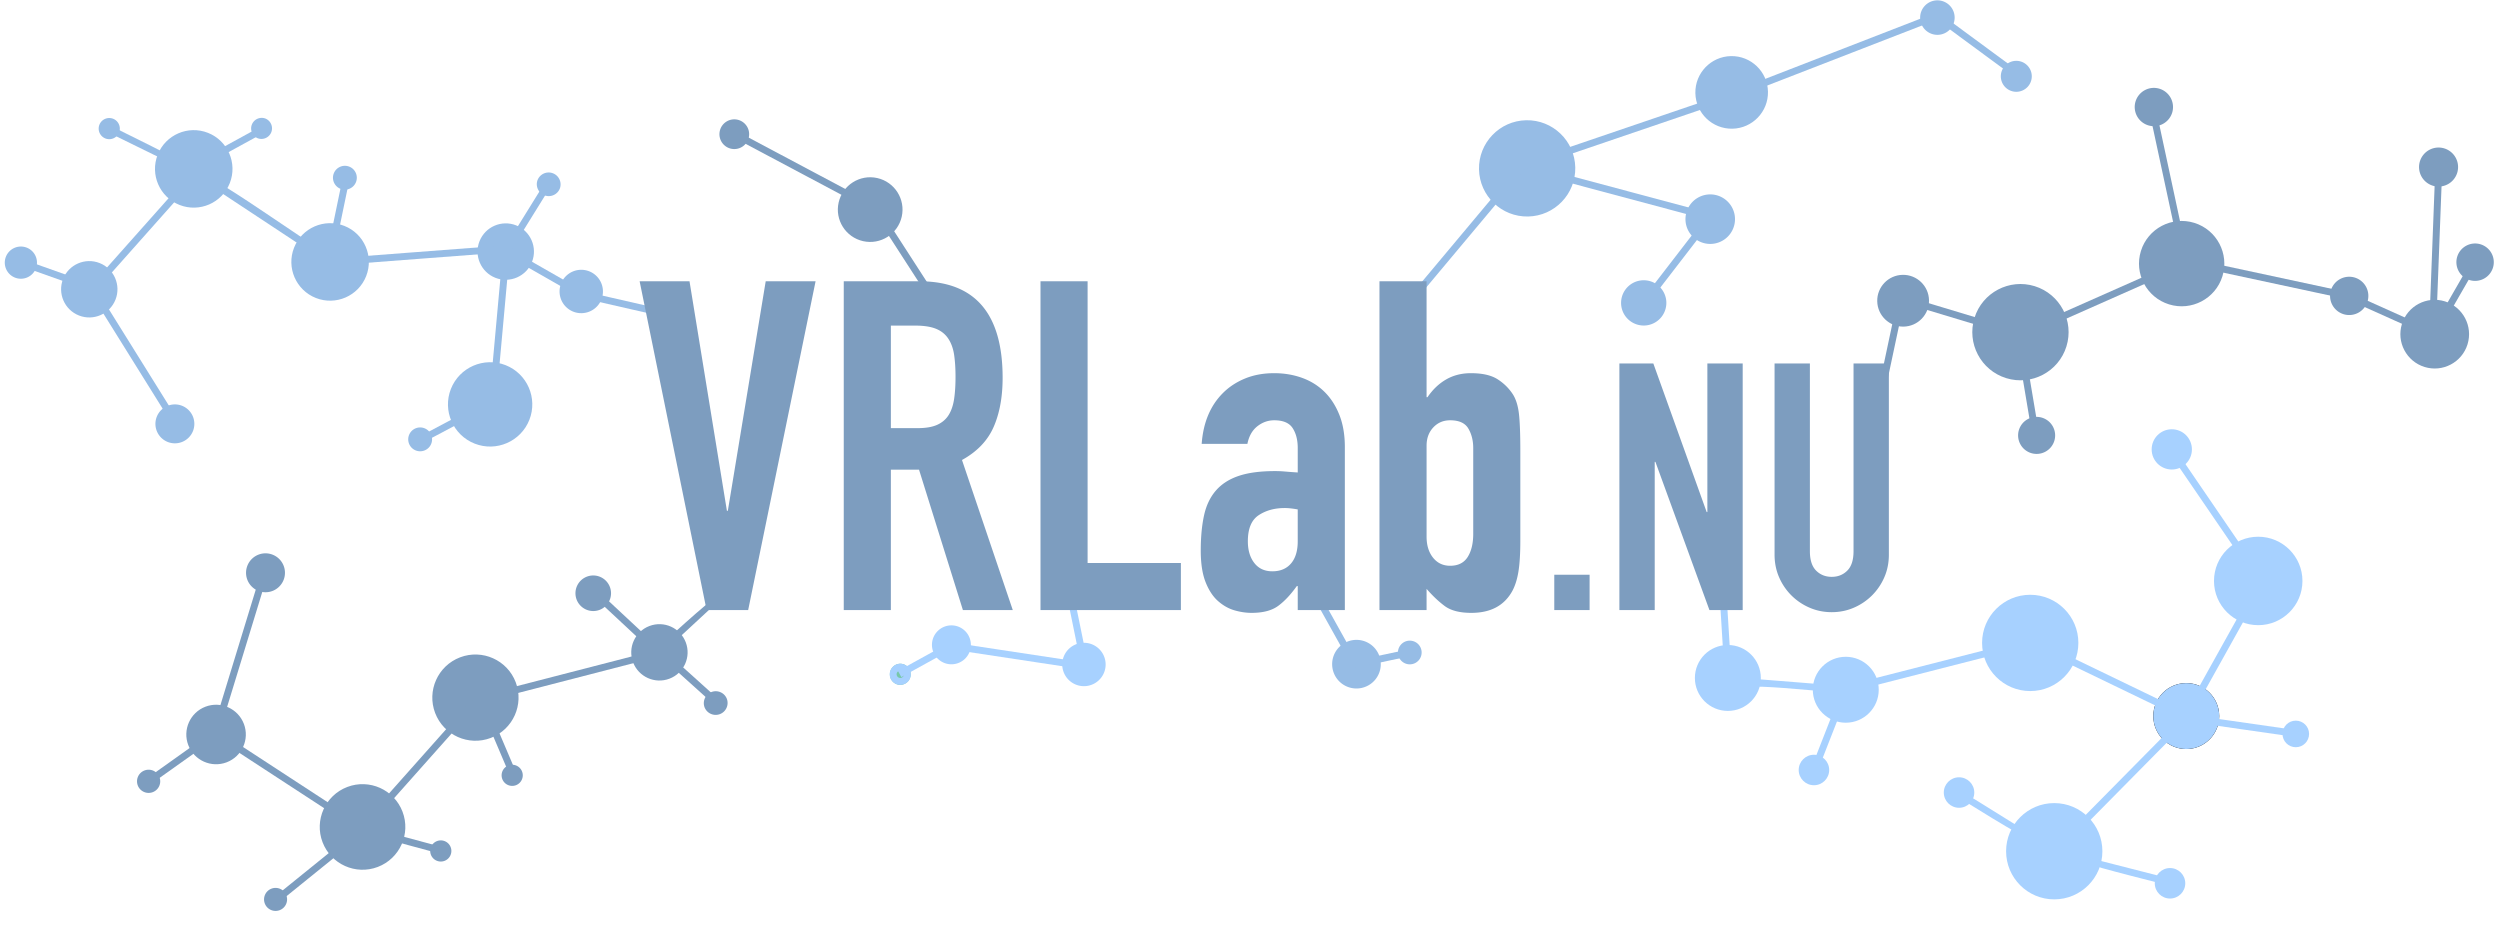 <svg viewBox="0 0 812 302" xmlns="http://www.w3.org/2000/svg" fill-rule="evenodd" clip-rule="evenodd" stroke-linejoin="round" stroke-miterlimit="1.414"><circle cx="704.822" cy="286.893" r="4.952" fill="#a7d1ff"/><path d="M144.395 279.604a3.438 3.438 0 0 0 1.986-4.435 3.438 3.438 0 0 0-4.435-1.986 3.438 3.438 0 0 0-1.986 4.435 3.438 3.438 0 0 0 4.435 1.986z" fill="#7d9dbf"/><path d="M144.436 279.588a3.494 3.494 0 0 0 1.172-.771 3.454 3.454 0 0 0 .967-2.892 3.45 3.45 0 0 0-.866-1.848 3.45 3.45 0 0 0-2.251-1.108 3.485 3.485 0 0 0-1.429.183 3.385 3.385 0 0 0-1.112.647 3.447 3.447 0 0 0-1.152 3.063c.103.741.451 1.442.982 1.969a3.449 3.449 0 0 0 3.481.832c.07-.024.14-.048.208-.075zm-.858-2.08a1.186 1.186 0 1 1-.814-2.229 1.186 1.186 0 0 1 .814 2.229z" fill="none"/><path d="M90.811 295.633a3.739 3.739 0 1 0-2.667-6.986 3.739 3.739 0 0 0 2.667 6.986z" fill="#7d9dbf"/><path d="M90.856 295.616a3.769 3.769 0 0 0 1.337-.905 3.756 3.756 0 0 0 1.018-2.348 3.764 3.764 0 0 0-.604-2.271 3.766 3.766 0 0 0-.692-.788 3.759 3.759 0 0 0-2.305-.9 3.73 3.73 0 0 0-3.424 1.967 3.768 3.768 0 0 0-.412 2.279 3.737 3.737 0 0 0 5.082 2.966zm-.866-2.078a1.486 1.486 0 0 1-1.625-.408 1.502 1.502 0 0 1-.363-1.183 1.525 1.525 0 0 1 .448-.883 1.47 1.47 0 0 1 .48-.307 1.45 1.45 0 0 1 .556-.106 1.532 1.532 0 0 1 .992.386 1.5 1.5 0 0 1 .49 1.1 1.486 1.486 0 0 1-.904 1.372l-.074.029z" fill="none"/><path d="M154.175 144.089c7.033 2.77 14.993-.691 17.764-7.724 2.77-7.034-.691-14.994-7.724-17.764-7.034-2.771-14.994.69-17.764 7.724-2.771 7.034.69 14.993 7.724 17.764zm-51.571-47.301c6.464 2.546 13.779-.634 16.325-7.098 2.546-6.464-.635-13.779-7.098-16.325-6.464-2.546-13.779.635-16.325 7.098-2.546 6.464.634 13.779 7.098 16.325zm-44.29-30.22c6.464 2.546 13.779-.635 16.325-7.099 2.546-6.464-.635-13.778-7.098-16.325-6.464-2.546-13.779.635-16.325 7.099-2.546 6.464.634 13.779 7.098 16.325z" fill="#96bce5"/><path d="M122.707 281.581c7.168-2.734 10.767-10.774 8.033-17.942-2.734-7.168-10.774-10.768-17.942-8.033-7.168 2.734-10.768 10.774-8.033 17.942 2.734 7.168 10.774 10.767 17.942 8.033z" fill="#7d9dbf"/><path d="M122.791 281.549a13.817 13.817 0 0 0 4.939-3.275 13.989 13.989 0 0 0 3.843-8.182c.13-1.185.106-2.386-.072-3.565a13.998 13.998 0 0 0-2.309-5.835 13.82 13.82 0 0 0-2.128-2.421 13.972 13.972 0 0 0-8.823-3.572 13.915 13.915 0 0 0-5.359.875 13.907 13.907 0 0 0-4.625 2.864 13.962 13.962 0 0 0-4.306 8.49 13.863 13.863 0 0 0-.015 3.219 14 14 0 0 0 2.091 5.916 13.782 13.782 0 0 0 2.29 2.739 13.959 13.959 0 0 0 8.272 3.645 13.849 13.849 0 0 0 6.202-.898zm-.957-2.044a11.565 11.565 0 0 1-4.913.711 11.722 11.722 0 0 1-7.079-3.068 11.51 11.51 0 0 1-1.917-2.293 11.735 11.735 0 0 1-1.736-4.817 11.594 11.594 0 0 1 .991-6.332 11.698 11.698 0 0 1 2.512-3.528 11.648 11.648 0 0 1 3.837-2.443 11.657 11.657 0 0 1 4.489-.791 11.692 11.692 0 0 1 7.435 2.906 11.558 11.558 0 0 1 1.805 2.002 11.742 11.742 0 0 1 1.996 4.868c.161.986.194 1.992.097 2.986a11.711 11.711 0 0 1-3.14 6.901 11.57 11.57 0 0 1-4.377 2.898z" fill="none"/><path d="M159.413 239.677c7.222-2.755 10.849-10.855 8.094-18.078-2.755-7.223-10.856-10.85-18.078-8.094-7.223 2.755-10.85 10.855-8.095 18.078 2.756 7.222 10.856 10.849 18.079 8.094z" fill="#7d9dbf"/><path d="M159.497 239.645a13.916 13.916 0 0 0 4.977-3.3 14.081 14.081 0 0 0 3.872-8.244 13.937 13.937 0 0 0-.004-3.076 14.101 14.101 0 0 0-2.201-6.107 13.91 13.91 0 0 0-2.338-2.728 14.084 14.084 0 0 0-8.89-3.599 14.005 14.005 0 0 0-5.484.914 13.996 13.996 0 0 0-4.699 2.971 14.065 14.065 0 0 0-4.235 8.605 13.937 13.937 0 0 0 .005 3.076 14.1 14.1 0 0 0 2.2 6.107 13.977 13.977 0 0 0 5.998 5.108 14.108 14.108 0 0 0 4.72 1.191 13.927 13.927 0 0 0 5.91-.854l.169-.064zm-.958-2.043a11.648 11.648 0 0 1-4.957.717 11.828 11.828 0 0 1-7.038-3 11.655 11.655 0 0 1-1.714-1.925 11.836 11.836 0 0 1-2.058-5.201 11.655 11.655 0 0 1-.04-2.867 11.822 11.822 0 0 1 3.453-7.127 11.777 11.777 0 0 1 8.218-3.367 11.792 11.792 0 0 1 4.035.713 11.768 11.768 0 0 1 5.316 3.893 11.84 11.84 0 0 1 2.272 5.262 11.679 11.679 0 0 1-.609 6.041 11.819 11.819 0 0 1-2.461 3.936 11.649 11.649 0 0 1-4.062 2.786c-.118.048-.236.094-.355.139z" fill="none"/><path d="M25.647 102.473c4.701 1.852 10.02-.461 11.872-5.162 1.851-4.7-.462-10.02-5.162-11.872-4.701-1.851-10.021.462-11.872 5.163-1.852 4.7.461 10.02 5.162 11.871z" fill="#96bce5"/><path d="M217.446 220.435c4.72-1.8 7.09-7.094 5.29-11.815-1.801-4.72-7.095-7.091-11.815-5.29-4.721 1.801-7.091 7.095-5.291 11.815 1.801 4.721 7.095 7.091 11.816 5.29z" fill="#7d9dbf"/><path d="M217.556 220.393a9.099 9.099 0 0 0 3.197-2.135 9.185 9.185 0 0 0 2.447-7.961 9.27 9.27 0 0 0-1.003-2.841 9.114 9.114 0 0 0-1.719-2.22 9.202 9.202 0 0 0-6.085-2.506 9.147 9.147 0 0 0-3.472.6 9.159 9.159 0 0 0-2.991 1.865 9.207 9.207 0 0 0-2.87 5.922 9.124 9.124 0 0 0 .197 2.801 9.24 9.24 0 0 0 1.144 2.787 9.111 9.111 0 0 0 4.244 3.618 9.19 9.19 0 0 0 2.883.691 9.075 9.075 0 0 0 3.807-.537l.221-.084zm-.996-2.028a6.87 6.87 0 0 1-2.869.405 6.977 6.977 0 0 1-4.009-1.652 6.824 6.824 0 0 1-1.322-1.524 6.964 6.964 0 0 1-.909-2.178 6.86 6.86 0 0 1 .502-4.505 6.931 6.931 0 0 1 1.515-2.073 6.906 6.906 0 0 1 4.872-1.859 6.948 6.948 0 0 1 4.593 1.892 6.86 6.86 0 0 1 1.293 1.671c.395.718.664 1.506.786 2.316.101.667.102 1.348.004 2.015a6.985 6.985 0 0 1-1.879 3.82 6.862 6.862 0 0 1-2.41 1.608l-.167.064z" fill="none"/><path d="M284.936 57.83c5.656 1.269 9.218 6.892 7.949 12.549-1.269 5.656-6.892 9.218-12.549 7.949-5.657-1.27-9.219-6.893-7.949-12.549 1.269-5.657 6.892-9.219 12.549-7.949z" fill="#7d9dbf"/><path d="M495.698 39.055c8.629-.174 15.775 6.69 15.949 15.319.174 8.628-6.69 15.774-15.319 15.948-8.628.174-15.775-6.69-15.949-15.319-.173-8.628 6.691-15.775 15.319-15.948zm66.511-20.831c6.507-.132 11.897 5.045 12.028 11.552.131 6.508-5.046 11.897-11.553 12.028-6.507.131-11.897-5.045-12.028-11.553-.131-6.507 5.046-11.896 11.553-12.027z" fill="#96bce5"/><path d="M617.965 89.269c4.641-.094 8.485 3.598 8.578 8.239.093 4.64-3.598 8.484-8.239 8.577-4.641.094-8.484-3.598-8.578-8.239-.093-4.64 3.599-8.484 8.239-8.577zm42.912 3.682c8.243 2.558 12.858 11.327 10.3 19.569-2.558 8.243-11.327 12.858-19.569 10.3-8.243-2.558-12.858-11.327-10.3-19.569 2.558-8.243 11.327-12.858 19.569-10.3z" fill="#7d9dbf"/><circle cx="659.417" cy="208.821" r="15.637" fill="#a7d1ff"/><path d="M659.518 193.184a15.556 15.556 0 0 1 6.418 1.422 15.738 15.738 0 0 1 5.054 3.703 15.68 15.68 0 0 1 2.834 4.428 15.506 15.506 0 0 1 1.003 3.414 15.754 15.754 0 0 1-.091 5.82 15.577 15.577 0 0 1-1.616 4.384 15.68 15.68 0 0 1-7.883 6.982 15.65 15.65 0 0 1-11.462.07 15.673 15.673 0 0 1-4.73-2.888 15.763 15.763 0 0 1-3.239-3.999 15.597 15.597 0 0 1-1.798-10.369 15.553 15.553 0 0 1 3.836-7.842 15.742 15.742 0 0 1 4.968-3.663 15.547 15.547 0 0 1 6.403-1.461l.303-.001zm-.188 2.25a13.321 13.321 0 0 0-5.492 1.216 13.475 13.475 0 0 0-6.819 7.114 13.3 13.3 0 0 0-.779 2.686c-.3 1.673-.279 3.404.062 5.069a13.312 13.312 0 0 0 1.344 3.679 13.492 13.492 0 0 0 2.773 3.531 13.423 13.423 0 0 0 3.941 2.49c1.548.632 3.212.967 4.884.988a13.407 13.407 0 0 0 4.926-.868 13.418 13.418 0 0 0 4.005-2.397 13.481 13.481 0 0 0 2.855-3.462 13.322 13.322 0 0 0 1.45-3.717 13.5 13.5 0 0 0 .129-5.23 13.278 13.278 0 0 0-.794-2.769 13.43 13.43 0 0 0-2.276-3.7 13.506 13.506 0 0 0-4.249-3.275 13.31 13.31 0 0 0-5.96-1.355z" fill="none"/><circle cx="667.218" cy="276.48" r="15.637" fill="#a7d1ff"/><path d="M667.319 260.843a15.556 15.556 0 0 1 6.418 1.422 15.708 15.708 0 0 1 7.888 8.131 15.49 15.49 0 0 1 1.003 3.414 15.754 15.754 0 0 1-.091 5.82 15.577 15.577 0 0 1-1.616 4.384 15.7 15.7 0 0 1-7.883 6.982 15.65 15.65 0 0 1-11.462.07 15.673 15.673 0 0 1-4.73-2.888 15.763 15.763 0 0 1-3.239-3.999 15.597 15.597 0 0 1-1.798-10.369 15.553 15.553 0 0 1 3.836-7.842 15.76 15.76 0 0 1 4.968-3.664 15.581 15.581 0 0 1 6.403-1.46l.303-.001zm-.188 2.25a13.284 13.284 0 0 0-5.492 1.216 13.475 13.475 0 0 0-6.819 7.114 13.344 13.344 0 0 0-.765 2.604 13.503 13.503 0 0 0 .032 5.069c.26 1.312.72 2.585 1.359 3.76a13.464 13.464 0 0 0 6.715 6.022c1.548.632 3.212.967 4.884.988a13.407 13.407 0 0 0 4.926-.868 13.439 13.439 0 0 0 8.291-9.495c.408-1.764.452-3.611.134-5.394a13.368 13.368 0 0 0-.78-2.686 13.45 13.45 0 0 0-6.526-6.975 13.258 13.258 0 0 0-5.526-1.351 20.771 20.771 0 0 0-.433-.004z" fill="none"/><circle cx="599.506" cy="224.03" r="10.708" fill="#a7d1ff"/><path d="M599.645 213.323a10.632 10.632 0 0 1 4.385 1 10.76 10.76 0 0 1 5.012 4.834c.46.896.791 1.858.981 2.847.222 1.159.251 2.354.088 3.523a10.662 10.662 0 0 1-.953 3.144 10.76 10.76 0 0 1-5.606 5.275 10.71 10.71 0 0 1-4.046.792c-1.384 0-2.764-.268-4.046-.792a10.744 10.744 0 0 1-5.605-5.275 10.632 10.632 0 0 1-.953-3.144 10.766 10.766 0 0 1 .088-3.523c.189-.989.521-1.951.98-2.847a10.766 10.766 0 0 1 5.013-4.834 10.615 10.615 0 0 1 4.385-1h.277zm-.249 2.249a8.435 8.435 0 0 0-3.461.789 8.55 8.55 0 0 0-3.867 3.641 8.403 8.403 0 0 0-.848 2.323 8.527 8.527 0 0 0-.09 2.89c.12.859.375 1.698.751 2.479a8.512 8.512 0 0 0 4.431 4.17 8.472 8.472 0 0 0 6.389 0 8.519 8.519 0 0 0 4.43-4.17 8.393 8.393 0 0 0 .751-2.48 8.437 8.437 0 0 0-.938-5.212 8.54 8.54 0 0 0-3.867-3.641 8.393 8.393 0 0 0-3.461-.789h-.22z" fill="none"/><circle cx="561.206" cy="220.2" r="10.708" fill="#a7d1ff"/><path d="M561.344 209.492a10.665 10.665 0 0 1 7.248 2.958 10.67 10.67 0 0 1 3.13 5.724c.222 1.159.252 2.354.088 3.523a10.662 10.662 0 0 1-.953 3.144 10.765 10.765 0 0 1-5.605 5.275 10.713 10.713 0 0 1-4.046.792c-1.385 0-2.765-.268-4.046-.792a10.749 10.749 0 0 1-5.606-5.275c-.478-.991-.8-2.055-.953-3.144a10.821 10.821 0 0 1 .088-3.523 10.67 10.67 0 0 1 3.13-5.724 10.665 10.665 0 0 1 7.248-2.958h.277zm-.248 2.25a8.417 8.417 0 0 0-3.461.789 8.548 8.548 0 0 0-3.868 3.641 8.403 8.403 0 0 0-.848 2.323 8.527 8.527 0 0 0-.089 2.89c.12.858.374 1.697.751 2.479a8.492 8.492 0 0 0 1.791 2.457 8.48 8.48 0 0 0 2.639 1.713 8.472 8.472 0 0 0 6.389 0 8.48 8.48 0 0 0 2.639-1.713 8.424 8.424 0 0 0 2.543-4.937 8.548 8.548 0 0 0-.09-2.889 8.403 8.403 0 0 0-.848-2.323 8.548 8.548 0 0 0-3.868-3.641 8.382 8.382 0 0 0-3.461-.789h-.219z" fill="none"/><circle cx="710.096" cy="232.578" r="10.708"/><path d="M710.235 221.871a10.667 10.667 0 0 1 7.248 2.957c.871.83 1.601 1.806 2.149 2.877.46.896.791 1.858.981 2.847.222 1.159.251 2.355.088 3.523a10.662 10.662 0 0 1-.953 3.144 10.77 10.77 0 0 1-5.606 5.276 10.728 10.728 0 0 1-8.092 0 10.747 10.747 0 0 1-6.558-8.42 10.794 10.794 0 0 1 .088-3.523 10.67 10.67 0 0 1 3.13-5.724 10.66 10.66 0 0 1 7.248-2.957h.277zm-.248 2.25a8.435 8.435 0 0 0-3.462.788 8.545 8.545 0 0 0-3.867 3.641 8.403 8.403 0 0 0-.848 2.323 8.452 8.452 0 0 0 .661 5.369 8.512 8.512 0 0 0 4.431 4.17 8.452 8.452 0 0 0 3.194.624 8.472 8.472 0 0 0 3.195-.624 8.496 8.496 0 0 0 4.43-4.17c.377-.781.631-1.62.751-2.479a8.528 8.528 0 0 0-.089-2.89 8.373 8.373 0 0 0-.849-2.323 8.546 8.546 0 0 0-3.867-3.641 8.428 8.428 0 0 0-3.461-.788h-.219z" fill="none"/><circle cx="710.096" cy="232.578" r="10.708" fill="#a7d1ff"/><path d="M710.235 221.871a10.667 10.667 0 0 1 7.248 2.957c.871.83 1.601 1.806 2.149 2.877.46.896.791 1.858.981 2.847.222 1.159.251 2.355.088 3.523a10.662 10.662 0 0 1-.953 3.144 10.77 10.77 0 0 1-5.606 5.276 10.728 10.728 0 0 1-8.092 0 10.747 10.747 0 0 1-6.558-8.42 10.794 10.794 0 0 1 .088-3.523 10.67 10.67 0 0 1 3.13-5.724 10.66 10.66 0 0 1 7.248-2.957h.277zm-.248 2.25a8.435 8.435 0 0 0-3.462.788 8.545 8.545 0 0 0-3.867 3.641 8.403 8.403 0 0 0-.848 2.323 8.452 8.452 0 0 0 .661 5.369 8.512 8.512 0 0 0 4.431 4.17 8.452 8.452 0 0 0 3.194.624 8.472 8.472 0 0 0 3.195-.624 8.496 8.496 0 0 0 4.43-4.17c.377-.781.631-1.62.751-2.479a8.528 8.528 0 0 0-.089-2.89 8.373 8.373 0 0 0-.849-2.323 8.546 8.546 0 0 0-3.867-3.641 8.428 8.428 0 0 0-3.461-.788h-.219z" fill="none"/><circle cx="733.47" cy="188.691" r="14.364" fill="#a7d1ff"/><path d="M733.562 174.327a14.277 14.277 0 0 1 5.975 1.343 14.438 14.438 0 0 1 6.879 6.796 14.263 14.263 0 0 1 1.089 3.157 14.46 14.46 0 0 1-.266 7.168 14.26 14.26 0 0 1-1.31 3.047 14.417 14.417 0 0 1-2.804 3.483 14.378 14.378 0 0 1-4.228 2.671 14.333 14.333 0 0 1-5.335 1.062 14.38 14.38 0 0 1-5.357-.996 14.412 14.412 0 0 1-8.504-9.267 14.453 14.453 0 0 1-.303-6.993 14.252 14.252 0 0 1 1.05-3.175 14.43 14.43 0 0 1 6.64-6.802 14.288 14.288 0 0 1 6.474-1.494zm-.171 2.25a12.018 12.018 0 0 0-5.037 1.131 12.201 12.201 0 0 0-5.804 5.735c-.43.892-.749 1.836-.948 2.806-.389 1.9-.317 3.892.213 5.757.256.899.617 1.767 1.073 2.583a12.209 12.209 0 0 0 6.006 5.321c1.425.582 2.958.885 4.497.894 1.542.01 3.082-.273 4.518-.839a12.192 12.192 0 0 0 6.07-5.249 12.058 12.058 0 0 0 1.58-6.804 11.66 11.66 0 0 0-.192-1.512 12.14 12.14 0 0 0-.915-2.824 12.124 12.124 0 0 0-1.919-2.919 12.21 12.21 0 0 0-3.816-2.886 12.029 12.029 0 0 0-5.012-1.192l-.314-.002z" fill="none"/><path d="M735.898 188.877l-24.162 43.37 33.623 4.833-.32 2.227-36.503-5.247-.181-.366 24.9-44.696-29.094-42.562 1.858-1.269 29.879 43.71z" fill="#a7d1ff" fill-rule="nonzero"/><circle cx="589.17" cy="250.092" r="4.952" fill="#a7d1ff"/><path d="M589.234 245.14a4.941 4.941 0 0 1 2.028.463 4.997 4.997 0 0 1 2.262 2.129 4.946 4.946 0 0 1-.895 5.903 4.947 4.947 0 0 1-3.395 1.409 4.97 4.97 0 0 1-1.879-.343 4.982 4.982 0 0 1-2.622-2.409 4.938 4.938 0 0 1-.448-3.015c.076-.461.219-.91.422-1.331a4.993 4.993 0 0 1 2.263-2.291 4.917 4.917 0 0 1 2.264-.515zm-.099 2.25a2.715 2.715 0 0 0-1.104.251 2.73 2.73 0 0 0-1.494 1.84 2.725 2.725 0 0 0 .182 1.751 2.727 2.727 0 0 0 1.401 1.351c.321.136.667.207 1.015.211a2.689 2.689 0 0 0 1.899-.746c.236-.225.431-.493.573-.787a2.66 2.66 0 0 0 .234-.755c.05-.328.041-.667-.03-.992a2.733 2.733 0 0 0-.279-.736 2.737 2.737 0 0 0-1.193-1.123 2.726 2.726 0 0 0-1.098-.264l-.106-.001z" fill="none"/><circle cx="745.675" cy="238.38" r="4.315" fill="#a7d1ff"/><path d="M745.73 234.065a4.307 4.307 0 0 1 1.768.403 4.35 4.35 0 0 1 1.971 1.856 4.329 4.329 0 0 1 .118 3.879 4.333 4.333 0 0 1-2.233 2.153 4.316 4.316 0 1 1-1.846-8.288c.074-.003.148-.003.222-.003zm-.082 2.25a2.07 2.07 0 0 0-.844.192 2.086 2.086 0 0 0-1.147 1.431 2.067 2.067 0 0 0 2.797 2.355 2.074 2.074 0 0 0 1.227-2.406 2.09 2.09 0 0 0-1.114-1.37 2.094 2.094 0 0 0-.838-.202h-.081z" fill="none"/><circle cx="636.296" cy="257.417" r="4.952" fill="#a7d1ff"/><path d="M636.36 252.465a4.941 4.941 0 0 1 2.028.463 4.999 4.999 0 0 1 2.262 2.13 4.928 4.928 0 0 1 .558 2.99 4.961 4.961 0 0 1-4.848 4.321 4.967 4.967 0 0 1-1.879-.343 4.97 4.97 0 0 1-3.08-3.855 4.975 4.975 0 0 1 .431-2.9 5 5 0 0 1 2.264-2.291 4.94 4.94 0 0 1 2.264-.515zm-.099 2.25c-.382.008-.758.09-1.105.251a2.734 2.734 0 0 0-1.485 1.807 2.721 2.721 0 0 0 .174 1.783 2.71 2.71 0 0 0 3.501 1.352 2.726 2.726 0 0 0 1.401-1.351 2.687 2.687 0 0 0 .182-1.751 2.732 2.732 0 0 0-1.494-1.84 2.748 2.748 0 0 0-1.104-.251h-.07z" fill="none"/><path d="M663.279 135.673a6.017 6.017 0 0 1 3.962 7.527 6.018 6.018 0 0 1-7.528 3.962 6.018 6.018 0 0 1-3.962-7.527 6.018 6.018 0 0 1 7.528-3.962z" fill="#7d9dbf"/><path d="M434.37 210.844a7.903 7.903 0 0 0 1.327 11.092 7.904 7.904 0 0 0 11.092-1.327 7.903 7.903 0 0 0-1.327-11.092 7.903 7.903 0 0 0-11.092 1.327z" fill="#96bce5"/><path d="M434.308 210.924a7.834 7.834 0 0 0-1.42 2.999 7.972 7.972 0 0 0 .518 5.111c.31.675.716 1.305 1.204 1.867a7.875 7.875 0 0 0 7.096 2.642 7.932 7.932 0 0 0 2.779-.949 7.908 7.908 0 0 0 3.957-7.617 7.937 7.937 0 0 0-.771-2.731 7.833 7.833 0 0 0-1.388-1.986 7.976 7.976 0 0 0-2.083-1.556 7.847 7.847 0 0 0-2.098-.729 7.972 7.972 0 0 0-5.089.702 7.864 7.864 0 0 0-2.579 2.087l-.126.16zm1.877 1.253a5.588 5.588 0 0 1 1.842-1.491 5.705 5.705 0 0 1 3.509-.528 5.63 5.63 0 0 1 3.173 1.712c.379.405.698.866.942 1.365a5.669 5.669 0 0 1 .36 4.049c-.2.701-.54 1.36-.991 1.934a5.631 5.631 0 0 1-3.635 2.098 5.638 5.638 0 0 1-5.076-1.891 5.574 5.574 0 0 1-.83-1.269 5.713 5.713 0 0 1-.415-3.655 5.613 5.613 0 0 1 1.121-2.324z" fill="none"/><path d="M454.875 209.553a3.85 3.85 0 0 0 .646 5.403 3.848 3.848 0 1 0-.646-5.403z" fill="#96bce5"/><circle cx="705.397" cy="145.963" r="6.537" fill="#a7d1ff"/><path d="M705.481 139.426a6.51 6.51 0 0 1 2.677.611 6.595 6.595 0 0 1 3.06 2.951c.28.547.483 1.134.598 1.738.136.707.154 1.437.054 2.15a6.555 6.555 0 0 1-4.003 5.14 6.539 6.539 0 0 1-2.47.483 6.535 6.535 0 0 1-2.47-.483 6.558 6.558 0 0 1-4.003-5.14 6.575 6.575 0 0 1 .053-2.15 6.486 6.486 0 0 1 .599-1.738 6.595 6.595 0 0 1 3.06-2.951 6.489 6.489 0 0 1 2.676-.611h.169zm-.14 2.25a4.234 4.234 0 0 0-1.753.4 4.329 4.329 0 0 0-1.937 1.801 4.254 4.254 0 0 0-.499 2.687 4.248 4.248 0 0 0 1.251 2.465 4.31 4.31 0 0 0 1.327.884 4.286 4.286 0 0 0 4.586-.813c.378-.352.693-.773.923-1.236a4.313 4.313 0 0 0 .368-2.714 4.301 4.301 0 0 0-.345-1.043 4.33 4.33 0 0 0-1.963-1.986 4.223 4.223 0 0 0-1.958-.445z" fill="none"/><path d="M794.103 97.882c5.881 1.825 9.173 8.081 7.348 13.961-1.825 5.88-8.08 9.173-13.96 7.348-5.881-1.825-9.173-8.081-7.348-13.961 1.825-5.88 8.08-9.172 13.96-7.348z" fill="#7d9dbf"/><path d="M794.241 97.926a11.096 11.096 0 0 1 6.298 5.181 11.228 11.228 0 0 1 1.251 3.526 11.09 11.09 0 0 1 .096 3.135 11.274 11.274 0 0 1-1 3.532 11.116 11.116 0 0 1-5.133 5.228 11.18 11.18 0 0 1-3.992 1.124 11.158 11.158 0 0 1-10.706-5.685 11.13 11.13 0 0 1-1.271-7.216 11.238 11.238 0 0 1 1.175-3.477 11.109 11.109 0 0 1 1.855-2.53 11.203 11.203 0 0 1 6.48-3.262 11.118 11.118 0 0 1 4.947.444zm-.915 2.072a8.832 8.832 0 0 0-3.727-.287 8.992 8.992 0 0 0-5.024 2.454 8.84 8.84 0 0 0-1.578 2.071 8.996 8.996 0 0 0-.992 2.877 8.85 8.85 0 0 0-.018 2.728 8.96 8.96 0 0 0 3.153 5.576 8.898 8.898 0 0 0 3.018 1.625 8.906 8.906 0 0 0 3.407.369 8.942 8.942 0 0 0 7.237-4.968 9.017 9.017 0 0 0 .848-2.925 8.84 8.84 0 0 0-.059-2.393 8.977 8.977 0 0 0-2.731-5.112 8.852 8.852 0 0 0-3.534-2.015z" fill="none"/><path d="M805.71 79.357a6.077 6.077 0 0 1 4.001 7.602 6.077 6.077 0 0 1-7.602 4.001 6.078 6.078 0 0 1-4.001-7.602 6.079 6.079 0 0 1 7.602-4.001z" fill="#7d9dbf"/><path d="M554.417 63.21a8.049 8.049 0 0 1 9.041 6.906 8.048 8.048 0 0 1-6.906 9.041 8.05 8.05 0 0 1-9.041-6.906 8.05 8.05 0 0 1 6.906-9.041z" fill="#96bce5"/><path d="M701.42 28.826a6.223 6.223 0 0 1 4.097 7.784 6.224 6.224 0 0 1-7.784 4.097 6.223 6.223 0 0 1-4.097-7.784 6.222 6.222 0 0 1 7.784-4.097zm63.447 61.339a6.224 6.224 0 0 1 4.097 7.784 6.223 6.223 0 0 1-7.784 4.097 6.222 6.222 0 0 1-4.097-7.784 6.223 6.223 0 0 1 7.784-4.097z" fill="#7d9dbf"/><path d="M764.943 90.19a6.21 6.21 0 0 1 2.261 1.309 6.283 6.283 0 0 1 1.949 3.545 6.208 6.208 0 0 1-.505 3.718 6.188 6.188 0 0 1-2.861 2.915 6.255 6.255 0 0 1-2.226.627 6.21 6.21 0 0 1-2.381-.258 6.21 6.21 0 0 1-4.31-5.027 6.203 6.203 0 0 1 .013-1.909 6.2 6.2 0 0 1 1.689-3.349 6.275 6.275 0 0 1 3.613-1.819 6.186 6.186 0 0 1 2.758.248zm-.793 2.109a4.011 4.011 0 0 0-1.659-.128 4.017 4.017 0 0 0-2.277 1.129 3.917 3.917 0 0 0-.668.888c-.227.413-.38.868-.45 1.335a3.942 3.942 0 0 0 .461 2.515c.241.433.563.82.945 1.136.409.337.886.588 1.394.738a3.957 3.957 0 0 0 3.424-.569 3.959 3.959 0 0 0 1.215-5.086 3.959 3.959 0 0 0-2.385-1.958z" fill="none"/><path d="M654.793 19.76a5.03 5.03 0 0 1 5.128 4.926 5.03 5.03 0 0 1-4.926 5.129 5.032 5.032 0 0 1-5.128-4.926 5.03 5.03 0 0 1 4.926-5.129zM629.153.113a5.605 5.605 0 0 1 5.714 5.489 5.605 5.605 0 0 1-5.489 5.714 5.605 5.605 0 0 1-5.714-5.489 5.605 5.605 0 0 1 5.489-5.714zm-96.249 90.979a7.357 7.357 0 0 1 8.265 6.312 7.357 7.357 0 0 1-6.313 8.265 7.356 7.356 0 0 1-8.264-6.313 7.356 7.356 0 0 1 6.312-8.264z" fill="#96bce5"/><path d="M712.715 72.387c7.305 2.267 11.396 10.039 9.128 17.345-2.267 7.305-10.039 11.396-17.344 9.128-7.306-2.267-11.396-10.039-9.129-17.344 2.267-7.306 10.039-11.396 17.345-9.129z" fill="#7d9dbf"/><path d="M712.8 72.414a13.772 13.772 0 0 1 5.122 2.945 13.932 13.932 0 0 1 4.342 7.899c.204 1.171.256 2.368.154 3.552a13.955 13.955 0 0 1-1.929 5.952 13.764 13.764 0 0 1-1.964 2.544 13.928 13.928 0 0 1-8.553 4.112 13.888 13.888 0 0 1-10.171-3.089 13.909 13.909 0 0 1-5.031-11.549c.129-2.1.744-4.167 1.781-5.998a13.806 13.806 0 0 1 5.602-5.421 13.943 13.943 0 0 1 4.586-1.472 13.792 13.792 0 0 1 5.804.446l.257.079zm-.824 2.1a11.54 11.54 0 0 0-4.931-.396 11.674 11.674 0 0 0-6.846 3.498 11.5 11.5 0 0 0-1.761 2.402 11.688 11.688 0 0 0-1.412 4.757c-.07.943-.023 1.895.14 2.828a11.683 11.683 0 0 0 3.957 6.899 11.603 11.603 0 0 0 3.971 2.187c1.453.461 2.994.636 4.514.503a11.647 11.647 0 0 0 4.156-1.17 11.703 11.703 0 0 0 3.054-2.19 11.524 11.524 0 0 0 1.742-2.228 11.695 11.695 0 0 0 1.603-4.844 11.548 11.548 0 0 0-1.221-6.418 11.702 11.702 0 0 0-2.43-3.223 11.512 11.512 0 0 0-4.25-2.514 9.496 9.496 0 0 0-.286-.091z" fill="none"/><path d="M793.925 48.206a6.342 6.342 0 0 1 4.175 7.933 6.342 6.342 0 0 1-7.933 4.175 6.342 6.342 0 0 1-4.175-7.933 6.341 6.341 0 0 1 7.933-4.175z" fill="#7d9dbf"/><path d="M4.866 90.171a5.231 5.231 0 0 0 6.782-2.949 5.23 5.23 0 0 0-2.949-6.782 5.23 5.23 0 0 0-6.782 2.949 5.231 5.231 0 0 0 2.949 6.782zm130.179 56.137a3.873 3.873 0 1 0-2.184-5.022 3.874 3.874 0 0 0 2.184 5.022zm44.4-90.079a3.874 3.874 0 0 1 2.429 4.908 3.873 3.873 0 0 1-7.337-2.479 3.873 3.873 0 0 1 4.908-2.429z" fill="#96bce5"/><path d="M233.83 231.941a3.874 3.874 0 0 0 2.238-4.998 3.873 3.873 0 0 0-7.236 2.761 3.874 3.874 0 0 0 4.998 2.237z" fill="#7d9dbf"/><path d="M233.876 231.923a3.912 3.912 0 0 0 1.386-.937 3.907 3.907 0 0 0 1.06-2.573 3.892 3.892 0 0 0-.606-2.17 3.88 3.88 0 0 0-4.6-1.555 3.89 3.89 0 0 0-1.242.743 3.904 3.904 0 0 0-1.242 2.243 3.873 3.873 0 0 0 5.244 4.249zm-.868-2.076a1.647 1.647 0 0 1-.692.094 1.652 1.652 0 0 1-1.105-.569 1.632 1.632 0 0 1-.372-1.24 1.638 1.638 0 0 1 .518-1.008 1.627 1.627 0 0 1 1.683-.311 1.628 1.628 0 0 1 1.032 1.468 1.64 1.64 0 0 1-.432 1.146c-.16.172-.356.306-.572.396l-.06.024z" fill="none"/><path d="M110.602 61.331a3.875 3.875 0 0 0 5.022-2.184 3.874 3.874 0 0 0-2.184-5.022 3.874 3.874 0 0 0-5.022 2.184 3.874 3.874 0 0 0 2.184 5.022zM83.656 44.886a3.438 3.438 0 0 0 4.457-1.938 3.438 3.438 0 0 0-1.938-4.457 3.438 3.438 0 0 0-2.519 6.395z" fill="#96bce5"/><path d="M167.585 255.034a3.438 3.438 0 0 0 1.986-4.435 3.438 3.438 0 0 0-4.435-1.986 3.438 3.438 0 0 0-1.986 4.435 3.438 3.438 0 0 0 4.435 1.986z" fill="#7d9dbf"/><path d="M167.627 255.018a3.414 3.414 0 0 0 1.798-1.642 3.427 3.427 0 0 0 .341-2.021 3.432 3.432 0 0 0-1.852-2.596 3.441 3.441 0 0 0-2.695-.177 3.436 3.436 0 1 0 2.408 6.436zm-.858-2.081a1.176 1.176 0 0 1-.919-.044 1.177 1.177 0 0 1-.672-.967 1.202 1.202 0 0 1 .323-.92 1.174 1.174 0 0 1 .842-.369 1.19 1.19 0 0 1 .952 1.917 1.192 1.192 0 0 1-.526.383z" fill="none"/><path d="M49.513 257.329a3.768 3.768 0 1 0-2.685-7.038 3.768 3.768 0 0 0 2.685 7.038z" fill="#7d9dbf"/><path d="M49.559 257.312c.509-.206.97-.512 1.348-.912a3.798 3.798 0 0 0 1.025-2.367 3.754 3.754 0 0 0-2.389-3.732 3.75 3.75 0 0 0-2.67-.029 3.77 3.77 0 0 0-1.208.722 3.769 3.769 0 0 0-1.201 2.138 3.784 3.784 0 0 0 .923 3.217 3.774 3.774 0 0 0 4.172.963zm-.866-2.078a1.518 1.518 0 1 1-1.046-2.849 1.518 1.518 0 0 1 1.046 2.849z" fill="none"/><path d="M34.226 44.969a3.439 3.439 0 0 0 4.457-1.938 3.439 3.439 0 0 0-1.938-4.457 3.438 3.438 0 0 0-4.457 1.938 3.438 3.438 0 0 0 1.938 4.457z" fill="#96bce5"/><path d="M292.601 215.583a3.437 3.437 0 0 1-.383 6.862 3.437 3.437 0 0 1 .383-6.862z" fill="#77c7a9"/><path d="M292.646 215.585c.471.036.93.161 1.35.38a3.456 3.456 0 0 1 1.522 1.582 3.461 3.461 0 0 1 .015 2.903 3.45 3.45 0 0 1-3.226 1.999 3.414 3.414 0 0 1-2.287-.967 3.445 3.445 0 0 1-.996-1.881 3.45 3.45 0 0 1 .975-3.036 3.437 3.437 0 0 1 2.647-.98zm-.186 2.243a1.197 1.197 0 0 0-.502.088c-.31.129-.56.391-.67.709a1.205 1.205 0 0 0 .004.787 1.184 1.184 0 0 0 .547.642 1.2 1.2 0 0 0 .915.096 1.213 1.213 0 0 0 .803-.831c.051-.193.053-.4.004-.594a1.2 1.2 0 0 0-.962-.883 2.11 2.11 0 0 0-.139-.014z" fill="#a7d1ff" fill-rule="nonzero"/><path d="M352.402 215.228l-.337 2.225-43.033-6.521-16.28 8.982-1.087-1.97 16.949-9.351 43.788 6.635z" fill="#a7d1ff" fill-rule="nonzero"/><path d="M54.486 143.555a6.325 6.325 0 0 0 8.198-3.565 6.324 6.324 0 0 0-3.565-8.198 6.324 6.324 0 0 0-8.198 3.565 6.325 6.325 0 0 0 3.565 8.198z" fill="#96bce5"/><path d="M88.489 191.949a6.324 6.324 0 0 0 3.653-8.159 6.323 6.323 0 0 0-8.159-3.653 6.325 6.325 0 0 0-3.653 8.159 6.325 6.325 0 0 0 8.159 3.653z" fill="#7d9dbf"/><path d="M88.565 191.919a6.292 6.292 0 0 0 2.208-1.474 6.374 6.374 0 0 0 1.748-3.721 6.293 6.293 0 0 0-.751-3.738 6.27 6.27 0 0 0-1.187-1.533 6.362 6.362 0 0 0-4.202-1.731 6.322 6.322 0 0 0-4.463 1.703 6.355 6.355 0 0 0-1.981 4.089 6.287 6.287 0 0 0 .136 1.934 6.293 6.293 0 0 0 1.929 3.289 6.376 6.376 0 0 0 3.782 1.611 6.26 6.26 0 0 0 2.629-.371l.152-.058zm-.927-2.054a4.018 4.018 0 0 1-1.691.239 4.115 4.115 0 0 1-2.328-.943 4.034 4.034 0 0 1-1.364-2.265 4.012 4.012 0 0 1-.076-1.192 4.091 4.091 0 0 1 1.277-2.637 4.073 4.073 0 0 1 4.353-.778 4.05 4.05 0 0 1 1.966 1.739 4.078 4.078 0 0 1 .498 2.549 4.12 4.12 0 0 1-1.082 2.267 4.049 4.049 0 0 1-1.405.964l-.148.057z" fill="none"/><path d="M309.372 203.13a6.326 6.326 0 0 1 5.959 6.664 6.324 6.324 0 0 1-6.664 5.959 6.323 6.323 0 0 1-5.959-6.664 6.324 6.324 0 0 1 6.664-5.959z" fill="#a7d1ff"/><path d="M309.453 203.136a6.308 6.308 0 0 1 2.552.733 6.383 6.383 0 0 1 2.795 3.014 6.29 6.29 0 0 1 .484 1.711 6.31 6.31 0 0 1-2.166 5.659c-.6.511-1.295.909-2.04 1.167a6.329 6.329 0 0 1-7.9-3.561 6.277 6.277 0 0 1-.458-1.884 6.345 6.345 0 0 1 .839-3.719 6.377 6.377 0 0 1 3.114-2.684 6.25 6.25 0 0 1 2.617-.446c.082.004.081.004.163.01zm-.26 2.238a4.028 4.028 0 0 0-1.683.286 4.12 4.12 0 0 0-1.984 1.69 4.04 4.04 0 0 0-.443 1.049 4.11 4.11 0 0 0-.121 1.388c.033.399.126.792.275 1.164a4.116 4.116 0 0 0 1.993 2.149 4.087 4.087 0 0 0 3.066.209 4.092 4.092 0 0 0 2.696-2.972c.105-.472.127-.964.062-1.443a4.03 4.03 0 0 0-.351-1.187 4.118 4.118 0 0 0-1.634-1.783 4.113 4.113 0 0 0-1.876-.55z" fill="none"/><path d="M186.209 101.231a7.049 7.049 0 0 0 9.139-3.974 7.049 7.049 0 0 0-3.974-9.139 7.05 7.05 0 0 0-9.139 3.974 7.05 7.05 0 0 0 3.974 9.139z" fill="#96bce5"/><path d="M186.294 101.264a7.03 7.03 0 0 0 2.926.445 7.11 7.11 0 0 0 4.235-1.751 7 7 0 0 0 1.287-1.507 7.04 7.04 0 0 0 .442-6.74 7.083 7.083 0 0 0-1.523-2.133 7.053 7.053 0 0 0-11.002 1.622 7.093 7.093 0 0 0-.795 2.178 6.995 6.995 0 0 0-.087 1.98 7.11 7.11 0 0 0 1.904 4.169 6.95 6.95 0 0 0 1.56 1.235 7.302 7.302 0 0 0 1.053.502zm.682-2.15a4.76 4.76 0 0 1-1.662-1.134 4.855 4.855 0 0 1-1.285-2.727 4.796 4.796 0 0 1 1.457-4.056 4.827 4.827 0 0 1 3.191-1.319 4.762 4.762 0 0 1 1.814.311c.581.22 1.118.551 1.572.975a4.827 4.827 0 0 1 1.422 4.508 4.83 4.83 0 0 1-1.431 2.52 4.85 4.85 0 0 1-2.857 1.263 4.77 4.77 0 0 1-2.221-.341z" fill="none"/><path d="M194.746 198.089a5.781 5.781 0 0 0 3.339-7.458 5.78 5.78 0 0 0-7.458-3.34 5.782 5.782 0 0 0-3.34 7.458 5.782 5.782 0 0 0 7.459 3.34z" fill="#7d9dbf"/><path d="M194.815 198.062a5.761 5.761 0 0 0 2.019-1.348 5.83 5.83 0 0 0 1.58-3.262 5.713 5.713 0 0 0-.024-1.692 5.827 5.827 0 0 0-.611-1.8 5.76 5.76 0 0 0-2.795-2.571 5.82 5.82 0 0 0-2.095-.475 5.783 5.783 0 0 0-5.19 8.696c.275.471.617.902 1.013 1.276a5.833 5.833 0 0 0 3.421 1.556 5.75 5.75 0 0 0 2.682-.38zm-.915-2.059a3.558 3.558 0 0 1-1.464.207 3.573 3.573 0 0 1-2.019-.818 3.498 3.498 0 0 1-1.172-1.92 3.51 3.51 0 0 1 .239-2.262c.185-.4.444-.765.762-1.07a3.53 3.53 0 0 1 5.932 3.055 3.564 3.564 0 0 1-.961 1.954 3.562 3.562 0 0 1-1.23.821l-.087.033z" fill="none"/><path d="M352.457 208.786a7.05 7.05 0 0 1 6.643 7.429 7.05 7.05 0 0 1-7.429 6.644 7.05 7.05 0 0 1-6.643-7.429 7.051 7.051 0 0 1 7.429-6.644z" fill="#a7d1ff"/><path d="M352.548 208.792a7.023 7.023 0 0 1 2.844.818 7.114 7.114 0 0 1 3.117 3.36 7.034 7.034 0 0 1-.273 6.256 7.1 7.1 0 0 1-3.877 3.261 7.07 7.07 0 0 1-5.317-.297 7.091 7.091 0 0 1-3.49-3.672 7.056 7.056 0 0 1-.324-4.413 6.996 6.996 0 0 1 .749-1.834 7.115 7.115 0 0 1 3.471-2.993 7.006 7.006 0 0 1 2.918-.496l.182.01zm-.279 2.238a4.762 4.762 0 0 0-1.984.337 4.854 4.854 0 0 0-2.337 1.99 4.78 4.78 0 0 0-.664 2.873 4.768 4.768 0 0 0 1.244 2.832 4.771 4.771 0 0 0 3.206 1.546 4.783 4.783 0 0 0 3.396-1.098 4.826 4.826 0 0 0 1.108-1.322c.233-.409.404-.852.507-1.311.12-.536.148-1.094.081-1.64a4.757 4.757 0 0 0-.374-1.354 4.849 4.849 0 0 0-2.022-2.234 4.764 4.764 0 0 0-2.161-.619z" fill="none"/><path d="M73.627 247.595c4.984-1.901 7.487-7.491 5.586-12.476-1.902-4.984-7.492-7.487-12.476-5.586-4.985 1.902-7.488 7.492-5.587 12.476 1.902 4.985 7.492 7.488 12.477 5.586z" fill="#7d9dbf"/><path d="M73.743 247.55a9.642 9.642 0 0 0 5.162-4.826c.467-.98.769-2.038.887-3.118a9.62 9.62 0 0 0-.089-2.716 9.666 9.666 0 0 0-2.874-5.345 9.72 9.72 0 0 0-6.425-2.646 9.683 9.683 0 0 0-6.825 2.604 9.68 9.68 0 0 0-2.12 2.902 9.694 9.694 0 0 0-.91 3.35 9.587 9.587 0 0 0 .208 2.959 9.715 9.715 0 0 0 1.207 2.942 9.582 9.582 0 0 0 1.743 2.086 9.712 9.712 0 0 0 5.783 2.465 9.645 9.645 0 0 0 4.02-.568l.233-.089zm-1.008-2.023a7.34 7.34 0 0 1-3.082.435 7.496 7.496 0 0 1-4.374-1.833 7.364 7.364 0 0 1-1.352-1.578 7.467 7.467 0 0 1-.977-2.34 7.338 7.338 0 0 1-.159-2.265 7.438 7.438 0 0 1 .699-2.573 7.435 7.435 0 0 1 1.627-2.228 7.412 7.412 0 0 1 2.422-1.51 7.412 7.412 0 0 1 2.811-.486 7.45 7.45 0 0 1 4.933 2.032 7.348 7.348 0 0 1 1.39 1.795 7.382 7.382 0 0 1 .872 4.474 7.494 7.494 0 0 1-2.042 4.281 7.355 7.355 0 0 1-2.589 1.727l-.179.069z" fill="none"/><path d="M160.91 90.237c4.705 1.853 10.029-.462 11.882-5.167 1.853-4.705-.462-10.029-5.167-11.882-4.705-1.853-10.029.462-11.882 5.167-1.853 4.704.462 10.029 5.167 11.882z" fill="#96bce5"/><path d="M239.555 38.882a4.827 4.827 0 0 1 3.652 5.764 4.828 4.828 0 0 1-5.765 3.652 4.828 4.828 0 0 1-3.651-5.765 4.827 4.827 0 0 1 5.764-3.651z" fill="#7d9dbf"/><path d="M236.559 192.292s4.343-7.089-22.724 17.973l-19.447-18.142-1.535 1.646 20.976 19.568 22.73-21.045z" fill="#7d9dbf" fill-rule="nonzero"/><path d="M142.607 274.872l-22.98-6.209 35.812-40.278 59.045-15.251 18.077 16.288 1.506-1.671-18.975-17.097-60.879 15.724-38.332 43.112.16.535 25.979 7.019.587-2.172z" fill="#7d9dbf" fill-rule="nonzero"/><path d="M119.697 269.533l-.017-.326-49.548-32.328-22.194 15.79 1.304 1.834 20.945-14.901 45.907 29.951-25.612 20.714 1.415 1.749 27.8-22.483z" fill="#7d9dbf" fill-rule="nonzero"/><path d="M86.924 186.599l-2.151-.658-16.467 53.823 2.152.658 16.466-53.823z" fill="#7d9dbf" fill-rule="nonzero"/><path d="M353.275 215.26l-2.204.45-4.549-22.296 2.205-.45 4.548 22.296z" fill="#a7d1ff" fill-rule="nonzero"/><path d="M214.441 102.617l.502-2.193-25.346-5.798-23.516-13.446 11.726-18.918-1.912-1.185-12.955 20.899 25.83 14.769 25.671 5.872z" fill="#96bce5" fill-rule="nonzero"/><path d="M113.527 58.142l-5.348 25.797 57.522-4.38.065.066-4.693 51.564-24.324 12.89-1.053-1.988 23.247-12.319 4.348-47.773-57.693 4.393-.182-.207 5.908-28.5 2.203.457z" fill="#96bce5"/><path d="M108.782 84.294c-35.088-23.169-34.351-24.537-72.103-43.05l-.991 2.02 26.709 13.098 45.145 29.809 1.24-1.877z" fill="#96bce5" fill-rule="nonzero"/><path d="M64.848 56.413l-33.47 37.649 27.454 44.057-1.91 1.19-28.343-45.485 34.588-38.906 1.681 1.495z" fill="#96bce5"/><path d="M30.62 92.488l-.753 2.121-22.273-7.91.753-2.12 22.273 7.909z" fill="#96bce5"/><path d="M167.757 251.164l-7.034-16.533-2.071.881 7.035 16.533 2.07-.881z" fill="#7d9dbf" fill-rule="nonzero"/><path d="M86.011 42.956l-1.081-1.973-16.467 9.026 1.081 1.973 16.467-9.026z" fill="#96bce5" fill-rule="nonzero"/><path d="M285.222 67.055l17.527 27.134-1.89 1.22-17.21-26.642-47.202-25.094 1.057-1.987 47.718 25.369z" fill="#7d9dbf"/><path d="M439.502 217.043l17.437-3.71-.468-2.201-15.812 3.364-9.83-17.634-1.965 1.095 10.638 19.086z" fill="#96bce5" fill-rule="nonzero"/><path d="M559.909 215.574l2.143-1.796-1.239-20.151-2.246.138 1.342 21.809z" fill="#a7d1ff" fill-rule="nonzero"/><path d="M557.066 69.69l.146.431-22.406 29.077-1.783-1.374 20.596-26.727-58.615-15.677-34.471 41.173-1.725-1.444 35.391-42.273 62.867 16.814z" fill="#96bce5"/><path d="M606.072 154.432l11.305-53.227" fill="#7d9dbf"/><path d="M617.727 101.439l-11.305 53.227-2.201-.467 11.305-53.228 2.201.468z" fill="#7d9dbf" fill-rule="nonzero"/><path d="M600.831 222.982l.157.251-10.012 25.594-2.096-.819 8.999-23.004c-15.369-1.226-23.531-2.223-31.228-1.969-8.462.278-5.926-3.253-5.926-3.253l40.106 3.2z" fill="#a7d1ff" fill-rule="nonzero"/><path d="M711.072 85.796l-54.028 23.94 4.944 29.426-2.219.373-5.233-31.149 53.952-23.906-10.558-49.152 2.2-.473 10.942 50.941z" fill="#7d9dbf"/><path d="M656.805 107.644l-.65 2.154-32.425-9.793s-6.403-4.284.649-2.154l32.426 9.793z" fill="#7d9dbf" fill-rule="nonzero"/><path d="M656.808 24.05l-1.334 1.812-26.412-19.44-65.587 25.439-69.377 23.636-.726-2.13 69.333-23.621 66.696-25.869 27.407 20.173z" fill="#96bce5"/><path d="M805.475 84.505l-14.642 25.458-28.411-12.758-53.239-11.426.473-2.2 53.471 11.476 26.771 12.021 13.626-23.693 1.951 1.122z" fill="#7d9dbf"/><path d="M793.207 55.424l-2.033 53.056-2.248-.086 2.033-53.057 2.248.087z" fill="#7d9dbf"/><path d="M667.489 275.828l37.162 9.51-.558 2.18c-35.68-9.131-36.165-8.768-67.452-28.199l1.187-1.912 29.661 18.421z" fill="#a7d1ff" fill-rule="nonzero"/><path d="M712.042 232.432l.06.348-43.201 43.741-1.601-1.581 41.203-41.718-48.82-23.57-59.841 15.296-.558-2.18 60.638-15.5 52.12 25.164z" fill="#a7d1ff" fill-rule="nonzero"/><path d="M243.003 198.158h-13.5l-21.75-106.8h16.2l12.15 74.55h.3l12.3-74.55h16.2l-21.9 106.8zm46.35-59.1h8.7c2.7 0 4.85-.375 6.45-1.125 1.6-.75 2.825-1.825 3.675-3.225.85-1.4 1.425-3.125 1.725-5.175.3-2.05.45-4.425.45-7.125s-.15-5.075-.45-7.125c-.3-2.05-.925-3.8-1.875-5.25-.95-1.45-2.275-2.525-3.975-3.225-1.7-.7-3.95-1.05-6.75-1.05h-7.95v33.3zm-15.3-47.7h24.6c18 0 27 10.45 27 31.35 0 6.2-.975 11.525-2.925 15.975-1.95 4.45-5.375 8.025-10.275 10.725l16.5 48.75h-16.2l-14.25-45.6h-9.15v45.6h-15.3v-106.8zm63.9 0h15.3v91.5h30.3v15.3h-45.6v-106.8zm83.55 99h-.3c-2 2.8-4.025 4.95-6.075 6.45s-4.925 2.25-8.625 2.25c-1.8 0-3.65-.275-5.55-.825-1.9-.55-3.675-1.55-5.325-3-1.65-1.45-3-3.5-4.05-6.15-1.05-2.65-1.575-6.075-1.575-10.275 0-4.3.35-8.075 1.05-11.325.7-3.25 1.975-5.95 3.825-8.1 1.85-2.15 4.325-3.75 7.425-4.8 3.1-1.05 7.05-1.575 11.85-1.575 1.1 0 2.2.05 3.3.15 1.1.1 2.45.2 4.05.3v-7.95c0-2.6-.55-4.75-1.65-6.45-1.1-1.7-3.1-2.55-6-2.55-2 0-3.825.65-5.475 1.95-1.65 1.3-2.725 3.2-3.225 5.7h-14.85c.5-6.9 2.8-12.4 6.9-16.5 2-2 4.4-3.575 7.2-4.725 2.8-1.15 5.95-1.725 9.45-1.725 3.2 0 6.2.5 9 1.5s5.225 2.5 7.275 4.5c2.05 2 3.675 4.5 4.875 7.5 1.2 3 1.8 6.5 1.8 10.5v52.95h-15.3v-7.8zm0-24.9c-1.7-.3-3.1-.45-4.2-.45-3.3 0-6.125.775-8.475 2.325-2.35 1.55-3.525 4.375-3.525 8.475 0 2.9.7 5.25 2.1 7.05 1.4 1.8 3.35 2.7 5.85 2.7 2.6 0 4.625-.85 6.075-2.55 1.45-1.7 2.175-4.1 2.175-7.2v-10.35zm26.55-74.1h15.3v37.65h.3c1.7-2.5 3.725-4.425 6.075-5.775 2.35-1.35 5.025-2.025 8.025-2.025 3.7 0 6.575.65 8.625 1.95 2.05 1.3 3.725 2.95 5.025 4.95 1 1.6 1.65 3.7 1.95 6.3.3 2.6.45 6.65.45 12.15v28.95c0 4.2-.2 7.55-.6 10.05-.4 2.5-1.05 4.6-1.95 6.3-2.6 4.8-7.05 7.2-13.35 7.2-3.8 0-6.7-.75-8.7-2.25-2-1.5-3.95-3.35-5.85-5.55v6.9h-15.3v-106.8zm30.45 54.15c0-2.4-.525-4.5-1.575-6.3-1.05-1.8-3.025-2.7-5.925-2.7-2.2 0-4.025.775-5.475 2.325-1.45 1.55-2.175 3.525-2.175 5.925v29.55c0 2.8.7 5.075 2.1 6.825 1.4 1.75 3.25 2.625 5.55 2.625 2.6 0 4.5-.95 5.7-2.85 1.2-1.9 1.8-4.4 1.8-7.5v-27.9zm26.325 41.175h11.475v11.475h-11.475zm21.15-68.625h11.025l17.325 48.262h.225v-48.262h11.475v80.1h-10.8l-17.55-48.15h-.225v48.15h-11.475v-80.1zm87.525 62.1c0 2.625-.487 5.062-1.462 7.312a18.887 18.887 0 0 1-3.994 5.907 18.885 18.885 0 0 1-5.906 3.993c-2.25.975-4.65 1.463-7.2 1.463s-4.95-.488-7.2-1.463a18.885 18.885 0 0 1-5.906-3.993 18.887 18.887 0 0 1-3.994-5.907c-.975-2.25-1.463-4.687-1.463-7.312v-62.1h11.475v60.975c0 2.85.675 4.95 2.025 6.3 1.35 1.35 3.038 2.025 5.063 2.025s3.712-.675 5.062-2.025c1.35-1.35 2.025-3.45 2.025-6.3v-60.975h11.475v62.1z" fill="#7d9dbf" fill-rule="nonzero"/></svg>